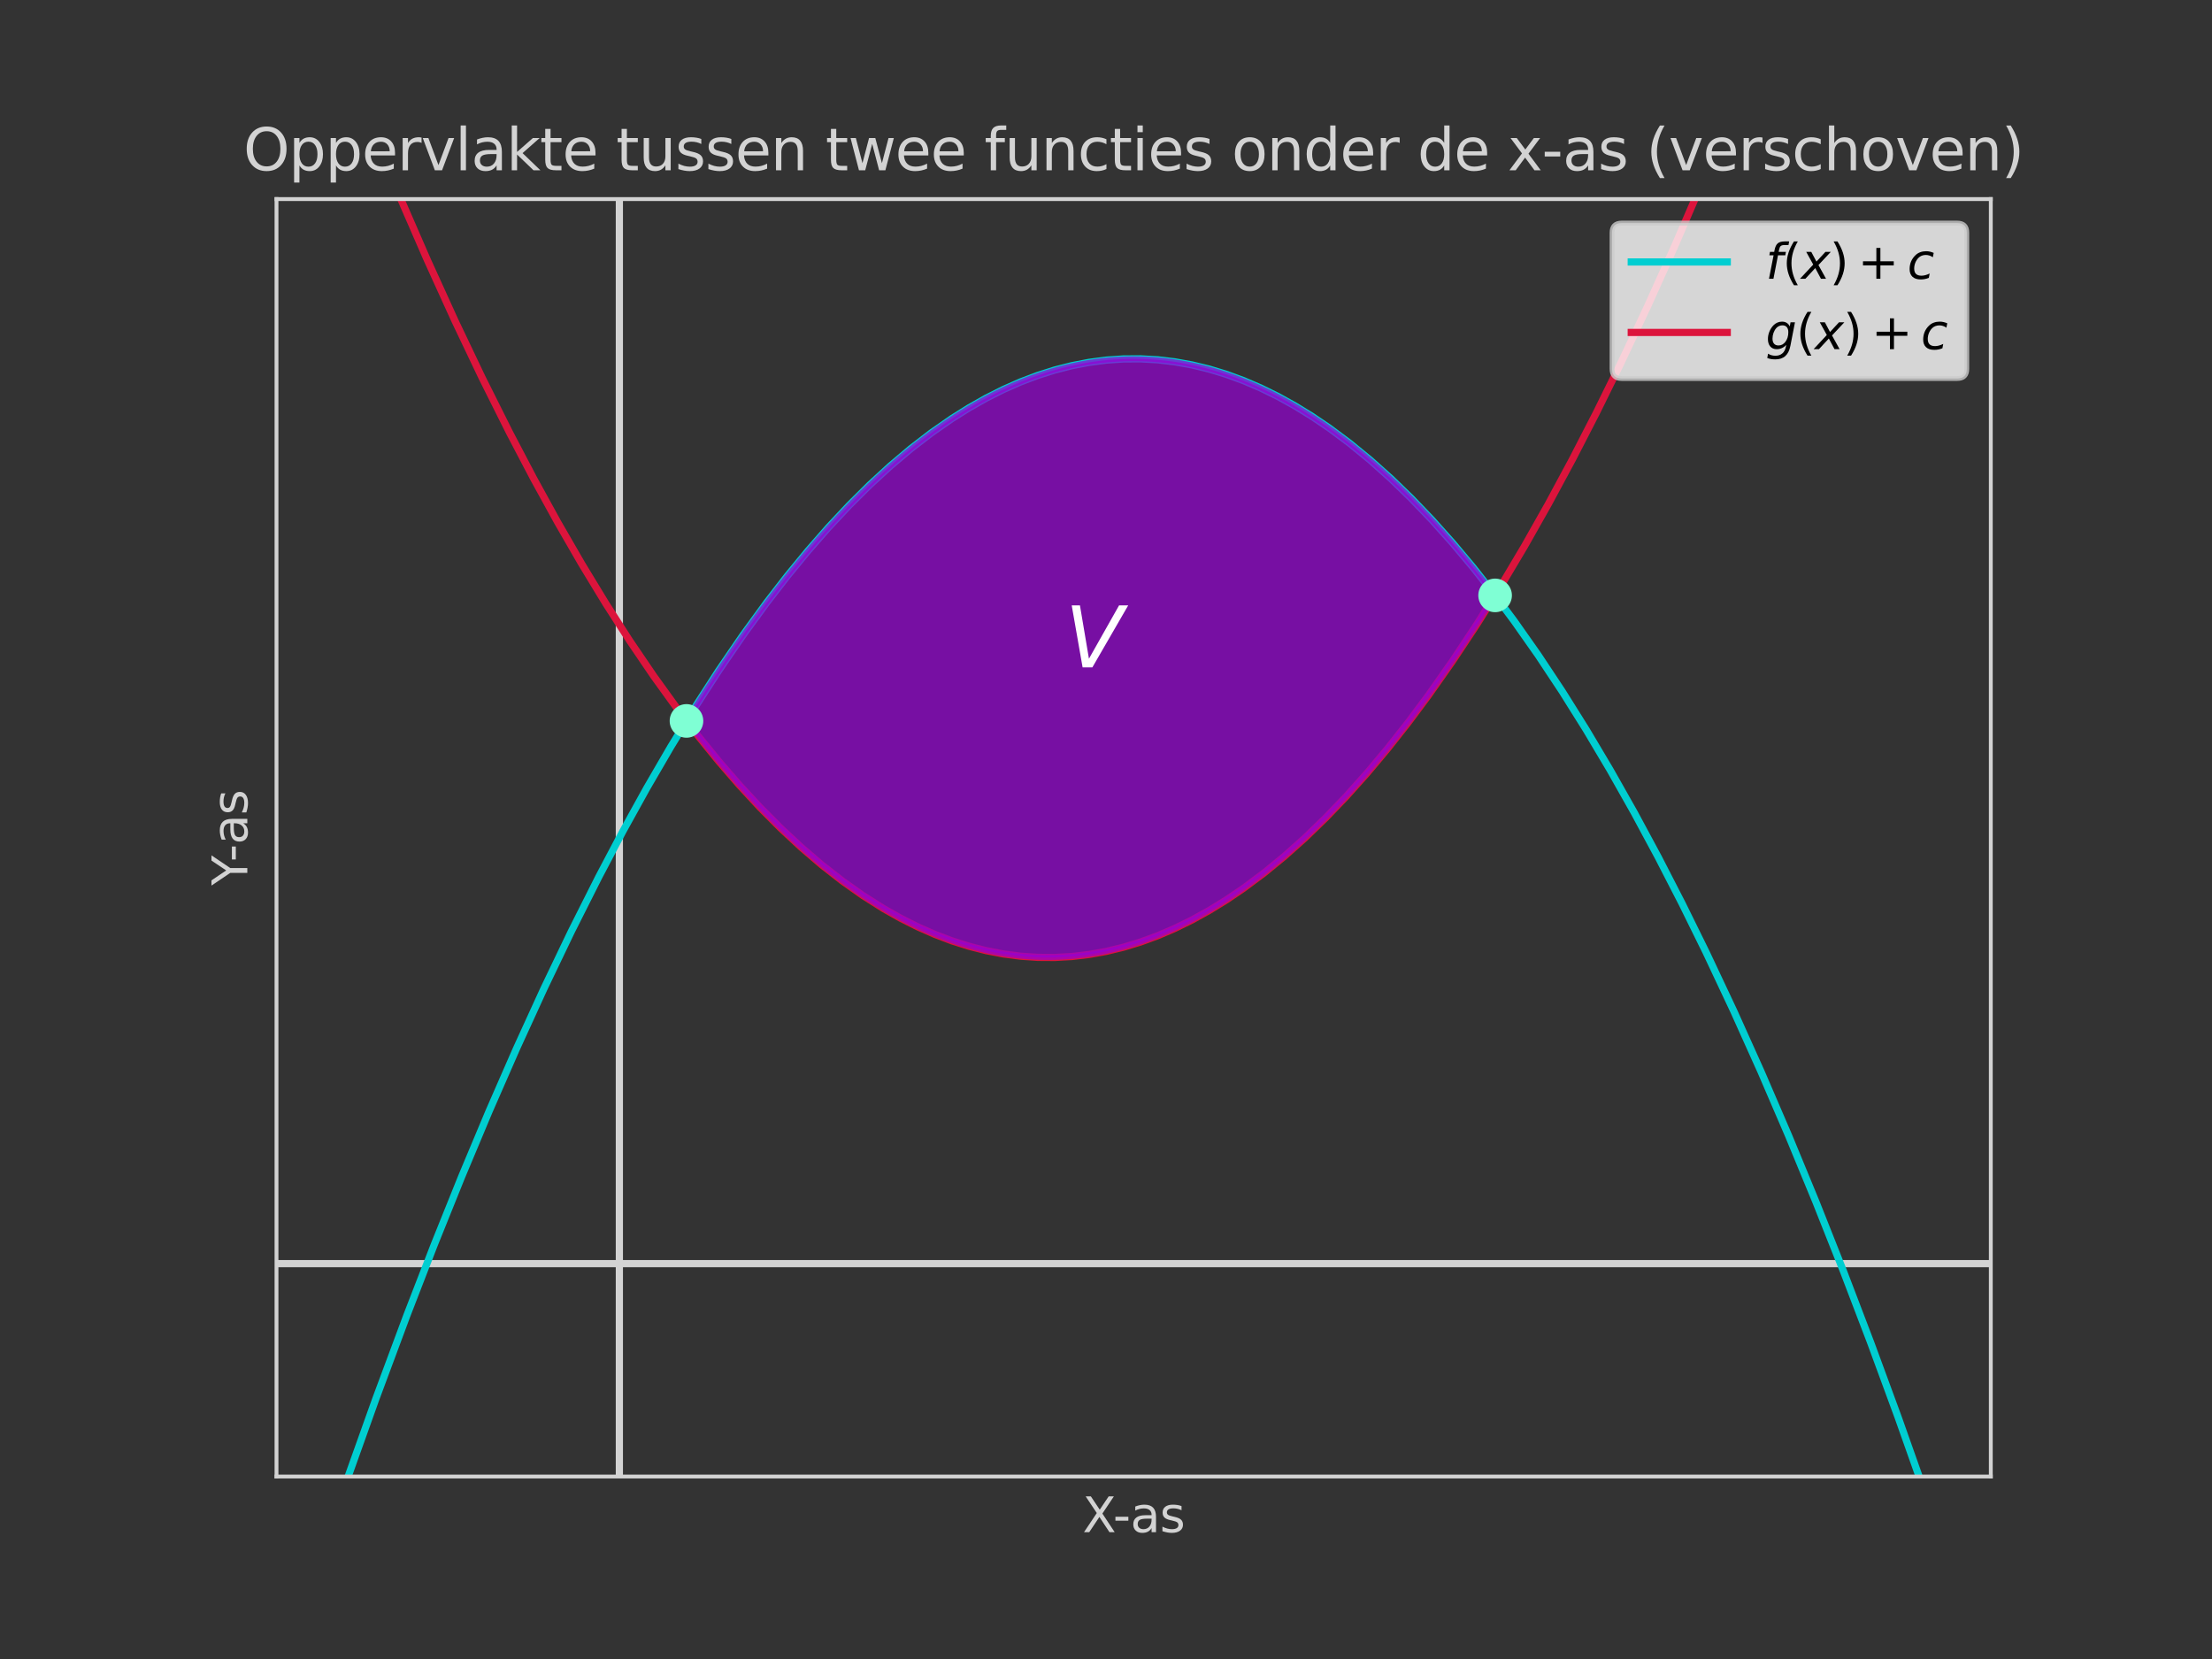 <?xml version="1.0" encoding="utf-8" standalone="no"?>
<!DOCTYPE svg PUBLIC "-//W3C//DTD SVG 1.1//EN"
  "http://www.w3.org/Graphics/SVG/1.1/DTD/svg11.dtd">
<svg xmlns:xlink="http://www.w3.org/1999/xlink" width="460.8pt" height="345.6pt" viewBox="0 0 460.8 345.6" xmlns="http://www.w3.org/2000/svg" version="1.1">
 <rect x="0" y="0" width="460.8" height="345.6" fill="#333333" stroke="none"/>
 <defs>
  <style type="text/css">*{stroke-linejoin: round; stroke-linecap: butt}</style>
 </defs>
 <g id="figure_1">
  <g id="patch_1">
   <path d="M 0 345.6 
L 460.8 345.6 
L 460.8 0 
L 0 0 
L 0 345.6 
z
" style="fill: none"/>
  </g>
  <g id="axes_1">
   <g id="patch_2">
    <path d="M 57.6 307.584 
L 414.72 307.584 
L 414.72 41.472 
L 57.6 41.472 
z
" style="fill: none"/>
   </g>
   <g id="LineCollection_1">
    <path d="M 57.6 263.232 
L 414.72 263.232 
" clip-path="url(#pddb068b933)" style="fill: none; stroke: #d3d3d3; stroke-width: 1.5"/>
   </g>
   <g id="LineCollection_2">
    <path d="M 129.024 307.584 
L 129.024 41.472 
" clip-path="url(#pddb068b933)" style="fill: none; stroke: #d3d3d3; stroke-width: 1.5"/>
   </g>
   <g id="matplotlib.axis_1">
    <g id="text_1">
     <!-- X-as -->
     <g style="fill: #d3d3d3" transform="translate(225.512 319.182) scale(0.1 -0.1)">
      <defs>
       <path id="DejaVuSans-58" d="M 403 4666 
L 1081 4666 
L 2241 2931 
L 3406 4666 
L 4084 4666 
L 2584 2425 
L 4184 0 
L 3506 0 
L 2194 1984 
L 872 0 
L 191 0 
L 1856 2491 
L 403 4666 
z
" transform="scale(0.016)"/>
       <path id="DejaVuSans-2d" d="M 313 2009 
L 1997 2009 
L 1997 1497 
L 313 1497 
L 313 2009 
z
" transform="scale(0.016)"/>
       <path id="DejaVuSans-61" d="M 2194 1759 
Q 1497 1759 1228 1600 
Q 959 1441 959 1056 
Q 959 750 1161 570 
Q 1363 391 1709 391 
Q 2188 391 2477 730 
Q 2766 1069 2766 1631 
L 2766 1759 
L 2194 1759 
z
M 3341 1997 
L 3341 0 
L 2766 0 
L 2766 531 
Q 2569 213 2275 61 
Q 1981 -91 1556 -91 
Q 1019 -91 701 211 
Q 384 513 384 1019 
Q 384 1609 779 1909 
Q 1175 2209 1959 2209 
L 2766 2209 
L 2766 2266 
Q 2766 2663 2505 2880 
Q 2244 3097 1772 3097 
Q 1472 3097 1187 3025 
Q 903 2953 641 2809 
L 641 3341 
Q 956 3463 1253 3523 
Q 1550 3584 1831 3584 
Q 2591 3584 2966 3190 
Q 3341 2797 3341 1997 
z
" transform="scale(0.016)"/>
       <path id="DejaVuSans-73" d="M 2834 3397 
L 2834 2853 
Q 2591 2978 2328 3040 
Q 2066 3103 1784 3103 
Q 1356 3103 1142 2972 
Q 928 2841 928 2578 
Q 928 2378 1081 2264 
Q 1234 2150 1697 2047 
L 1894 2003 
Q 2506 1872 2764 1633 
Q 3022 1394 3022 966 
Q 3022 478 2636 193 
Q 2250 -91 1575 -91 
Q 1294 -91 989 -36 
Q 684 19 347 128 
L 347 722 
Q 666 556 975 473 
Q 1284 391 1588 391 
Q 1994 391 2212 530 
Q 2431 669 2431 922 
Q 2431 1156 2273 1281 
Q 2116 1406 1581 1522 
L 1381 1569 
Q 847 1681 609 1914 
Q 372 2147 372 2553 
Q 372 3047 722 3315 
Q 1072 3584 1716 3584 
Q 2034 3584 2315 3537 
Q 2597 3491 2834 3397 
z
" transform="scale(0.016)"/>
      </defs>
      <use xlink:href="#DejaVuSans-58"/>
      <use xlink:href="#DejaVuSans-2d" x="63.506"/>
      <use xlink:href="#DejaVuSans-61" x="99.59"/>
      <use xlink:href="#DejaVuSans-73" x="160.869"/>
     </g>
    </g>
   </g>
   <g id="matplotlib.axis_2">
    <g id="text_2">
     <!-- Y-as -->
     <g style="fill: #d3d3d3" transform="translate(51.52 184.461) rotate(-90) scale(0.1 -0.1)">
      <defs>
       <path id="DejaVuSans-59" d="M -13 4666 
L 666 4666 
L 1959 2747 
L 3244 4666 
L 3922 4666 
L 2272 2222 
L 2272 0 
L 1638 0 
L 1638 2222 
L -13 4666 
z
" transform="scale(0.016)"/>
      </defs>
      <use xlink:href="#DejaVuSans-59"/>
      <use xlink:href="#DejaVuSans-2d" x="49.209"/>
      <use xlink:href="#DejaVuSans-61" x="85.293"/>
      <use xlink:href="#DejaVuSans-73" x="146.572"/>
     </g>
    </g>
   </g>
   <g id="line2d_1">
    <path d="M 59.327 346.6 
L 65.457 328.079 
L 71.885 309.358 
L 78.313 291.356 
L 84.741 274.072 
L 90.455 259.311 
L 96.169 245.119 
L 101.883 231.494 
L 107.597 218.436 
L 113.311 205.947 
L 119.025 194.025 
L 124.739 182.671 
L 129.738 173.202 
L 134.738 164.167 
L 139.738 155.568 
L 144.737 147.402 
L 149.737 139.672 
L 154.737 132.376 
L 159.736 125.515 
L 164.022 119.979 
L 168.307 114.764 
L 172.593 109.867 
L 176.878 105.29 
L 181.164 101.032 
L 185.449 97.094 
L 189.734 93.475 
L 194.02 90.175 
L 198.305 87.194 
L 201.876 84.955 
L 205.448 82.937 
L 209.019 81.14 
L 212.59 79.566 
L 216.161 78.213 
L 219.732 77.082 
L 223.304 76.173 
L 226.875 75.486 
L 230.446 75.02 
L 234.017 74.776 
L 237.588 74.754 
L 241.16 74.953 
L 244.731 75.375 
L 248.302 76.018 
L 251.873 76.883 
L 255.444 77.969 
L 259.016 79.278 
L 262.587 80.808 
L 266.158 82.56 
L 269.729 84.533 
L 273.3 86.729 
L 276.872 89.146 
L 281.157 92.339 
L 285.443 95.852 
L 289.728 99.684 
L 294.013 103.835 
L 298.299 108.306 
L 302.584 113.096 
L 306.87 118.205 
L 311.155 123.634 
L 315.441 129.382 
L 320.44 136.492 
L 325.44 144.036 
L 330.44 152.015 
L 335.439 160.428 
L 340.439 169.277 
L 345.439 178.56 
L 350.438 188.277 
L 355.438 198.429 
L 361.152 210.564 
L 366.866 223.266 
L 372.58 236.537 
L 378.294 250.374 
L 384.008 264.78 
L 389.722 279.753 
L 395.436 295.294 
L 401.864 313.456 
L 408.292 332.337 
L 412.993 346.6 
L 412.993 346.6 
" clip-path="url(#pddb068b933)" style="fill: none; stroke: #00ced1; stroke-width: 1.5; stroke-linecap: square"/>
   </g>
   <g id="line2d_2">
    <path d="M 66.453 -1 
L 71.885 13.087 
L 77.599 27.35 
L 83.313 41.046 
L 89.027 54.174 
L 94.74 66.735 
L 100.454 78.728 
L 106.168 90.153 
L 111.168 99.684 
L 116.168 108.781 
L 121.167 117.443 
L 126.167 125.67 
L 131.167 133.462 
L 136.166 140.82 
L 141.166 147.744 
L 145.452 153.332 
L 149.737 158.601 
L 154.022 163.551 
L 158.308 168.181 
L 162.593 172.492 
L 166.879 176.484 
L 171.164 180.156 
L 175.45 183.509 
L 179.735 186.543 
L 184.02 189.257 
L 187.592 191.275 
L 191.163 193.072 
L 194.734 194.646 
L 198.305 195.999 
L 201.876 197.13 
L 205.448 198.039 
L 209.019 198.726 
L 212.59 199.192 
L 216.161 199.436 
L 219.732 199.458 
L 223.304 199.259 
L 226.875 198.837 
L 230.446 198.194 
L 234.017 197.329 
L 237.588 196.243 
L 241.16 194.934 
L 244.731 193.404 
L 248.302 191.652 
L 251.873 189.679 
L 255.444 187.483 
L 259.016 185.066 
L 263.301 181.873 
L 267.587 178.36 
L 271.872 174.528 
L 276.157 170.377 
L 280.443 165.906 
L 284.728 161.116 
L 289.014 156.007 
L 293.299 150.578 
L 297.585 144.83 
L 302.584 137.72 
L 307.584 130.176 
L 312.584 122.197 
L 317.583 113.784 
L 322.583 104.935 
L 327.583 95.652 
L 332.582 85.935 
L 337.582 75.783 
L 343.296 63.648 
L 349.01 50.946 
L 354.724 37.675 
L 360.438 23.838 
L 366.152 9.432 
L 370.155 -1 
L 370.155 -1 
" clip-path="url(#pddb068b933)" style="fill: none; stroke: #dc143c; stroke-width: 1.5; stroke-linecap: square"/>
   </g>
   <g id="patch_3">
    <path d="M 57.6 307.584 
L 57.6 41.472 
" style="fill: none; stroke: #d3d3d3; stroke-width: 0.8; stroke-linejoin: miter; stroke-linecap: square"/>
   </g>
   <g id="patch_4">
    <path d="M 414.72 307.584 
L 414.72 41.472 
" style="fill: none; stroke: #d3d3d3; stroke-width: 0.8; stroke-linejoin: miter; stroke-linecap: square"/>
   </g>
   <g id="patch_5">
    <path d="M 57.6 307.584 
L 414.72 307.584 
" style="fill: none; stroke: #d3d3d3; stroke-width: 0.8; stroke-linejoin: miter; stroke-linecap: square"/>
   </g>
   <g id="patch_6">
    <path d="M 57.6 41.472 
L 414.72 41.472 
" style="fill: none; stroke: #d3d3d3; stroke-width: 0.8; stroke-linejoin: miter; stroke-linecap: square"/>
   </g>
   <g id="PolyCollection_1">
    <defs>
     <path id="m75b3288498" d="M 143.309 -195.022 
L 143.309 -195.909 
L 144.023 -197.058 
L 144.737 -198.198 
L 145.452 -199.329 
L 146.166 -200.451 
L 146.88 -201.564 
L 147.594 -202.668 
L 148.308 -203.764 
L 149.023 -204.85 
L 149.737 -205.928 
L 150.451 -206.997 
L 151.165 -208.057 
L 151.88 -209.108 
L 152.594 -210.151 
L 153.308 -211.184 
L 154.022 -212.208 
L 154.737 -213.224 
L 155.451 -214.231 
L 156.165 -215.229 
L 156.879 -216.218 
L 157.594 -217.198 
L 158.308 -218.169 
L 159.022 -219.132 
L 159.736 -220.085 
L 160.451 -221.03 
L 161.165 -221.966 
L 161.879 -222.893 
L 162.593 -223.811 
L 163.308 -224.72 
L 164.022 -225.621 
L 164.736 -226.512 
L 165.45 -227.395 
L 166.164 -228.268 
L 166.879 -229.133 
L 167.593 -229.989 
L 168.307 -230.836 
L 169.021 -231.675 
L 169.736 -232.504 
L 170.45 -233.324 
L 171.164 -234.136 
L 171.878 -234.939 
L 172.593 -235.733 
L 173.307 -236.518 
L 174.021 -237.294 
L 174.735 -238.061 
L 175.45 -238.82 
L 176.164 -239.569 
L 176.878 -240.31 
L 177.592 -241.042 
L 178.307 -241.765 
L 179.021 -242.479 
L 179.735 -243.184 
L 180.449 -243.88 
L 181.164 -244.568 
L 181.878 -245.246 
L 182.592 -245.916 
L 183.306 -246.577 
L 184.02 -247.229 
L 184.735 -247.872 
L 185.449 -248.506 
L 186.163 -249.132 
L 186.877 -249.748 
L 187.592 -250.356 
L 188.306 -250.954 
L 189.02 -251.544 
L 189.734 -252.125 
L 190.449 -252.697 
L 191.163 -253.261 
L 191.877 -253.815 
L 192.591 -254.361 
L 193.306 -254.897 
L 194.02 -255.425 
L 194.734 -255.944 
L 195.448 -256.454 
L 196.163 -256.955 
L 196.877 -257.448 
L 197.591 -257.931 
L 198.305 -258.406 
L 199.02 -258.871 
L 199.734 -259.328 
L 200.448 -259.776 
L 201.162 -260.215 
L 201.876 -260.645 
L 202.591 -261.067 
L 203.305 -261.479 
L 204.019 -261.883 
L 204.733 -262.277 
L 205.448 -262.663 
L 206.162 -263.04 
L 206.876 -263.408 
L 207.59 -263.768 
L 208.305 -264.118 
L 209.019 -264.46 
L 209.733 -264.792 
L 210.447 -265.116 
L 211.162 -265.431 
L 211.876 -265.737 
L 212.59 -266.034 
L 213.304 -266.322 
L 214.019 -266.602 
L 214.733 -266.872 
L 215.447 -267.134 
L 216.161 -267.387 
L 216.876 -267.631 
L 217.59 -267.866 
L 218.304 -268.092 
L 219.018 -268.309 
L 219.732 -268.518 
L 220.447 -268.717 
L 221.161 -268.908 
L 221.875 -269.09 
L 222.589 -269.263 
L 223.304 -269.427 
L 224.018 -269.582 
L 224.732 -269.729 
L 225.446 -269.866 
L 226.161 -269.995 
L 226.875 -270.114 
L 227.589 -270.225 
L 228.303 -270.327 
L 229.018 -270.42 
L 229.732 -270.505 
L 230.446 -270.58 
L 231.16 -270.647 
L 231.875 -270.704 
L 232.589 -270.753 
L 233.303 -270.793 
L 234.017 -270.824 
L 234.732 -270.846 
L 235.446 -270.86 
L 236.16 -270.864 
L 236.874 -270.86 
L 237.588 -270.846 
L 238.303 -270.824 
L 239.017 -270.793 
L 239.731 -270.753 
L 240.445 -270.704 
L 241.16 -270.647 
L 241.874 -270.58 
L 242.588 -270.505 
L 243.302 -270.42 
L 244.017 -270.327 
L 244.731 -270.225 
L 245.445 -270.114 
L 246.159 -269.995 
L 246.874 -269.866 
L 247.588 -269.729 
L 248.302 -269.582 
L 249.016 -269.427 
L 249.731 -269.263 
L 250.445 -269.09 
L 251.159 -268.908 
L 251.873 -268.717 
L 252.588 -268.518 
L 253.302 -268.309 
L 254.016 -268.092 
L 254.73 -267.866 
L 255.444 -267.631 
L 256.159 -267.387 
L 256.873 -267.134 
L 257.587 -266.872 
L 258.301 -266.602 
L 259.016 -266.322 
L 259.73 -266.034 
L 260.444 -265.737 
L 261.158 -265.431 
L 261.873 -265.116 
L 262.587 -264.792 
L 263.301 -264.46 
L 264.015 -264.118 
L 264.73 -263.768 
L 265.444 -263.408 
L 266.158 -263.04 
L 266.872 -262.663 
L 267.587 -262.277 
L 268.301 -261.883 
L 269.015 -261.479 
L 269.729 -261.067 
L 270.444 -260.645 
L 271.158 -260.215 
L 271.872 -259.776 
L 272.586 -259.328 
L 273.3 -258.871 
L 274.015 -258.406 
L 274.729 -257.931 
L 275.443 -257.448 
L 276.157 -256.955 
L 276.872 -256.454 
L 277.586 -255.944 
L 278.3 -255.425 
L 279.014 -254.897 
L 279.729 -254.361 
L 280.443 -253.815 
L 281.157 -253.261 
L 281.871 -252.697 
L 282.586 -252.125 
L 283.3 -251.544 
L 284.014 -250.954 
L 284.728 -250.356 
L 285.443 -249.748 
L 286.157 -249.132 
L 286.871 -248.506 
L 287.585 -247.872 
L 288.3 -247.229 
L 289.014 -246.577 
L 289.728 -245.916 
L 290.442 -245.246 
L 291.156 -244.568 
L 291.871 -243.88 
L 292.585 -243.184 
L 293.299 -242.479 
L 294.013 -241.765 
L 294.728 -241.042 
L 295.442 -240.31 
L 296.156 -239.569 
L 296.87 -238.82 
L 297.585 -238.061 
L 298.299 -237.294 
L 299.013 -236.518 
L 299.727 -235.733 
L 300.442 -234.939 
L 301.156 -234.136 
L 301.87 -233.324 
L 302.584 -232.504 
L 303.299 -231.675 
L 304.013 -230.836 
L 304.727 -229.989 
L 305.441 -229.133 
L 306.156 -228.268 
L 306.87 -227.395 
L 307.584 -226.512 
L 308.298 -225.621 
L 309.012 -224.72 
L 309.727 -223.811 
L 310.441 -222.893 
L 311.155 -221.966 
L 311.155 -221.079 
L 311.155 -221.079 
L 310.441 -219.93 
L 309.727 -218.79 
L 309.012 -217.659 
L 308.298 -216.537 
L 307.584 -215.424 
L 306.87 -214.32 
L 306.156 -213.224 
L 305.441 -212.138 
L 304.727 -211.06 
L 304.013 -209.991 
L 303.299 -208.931 
L 302.584 -207.88 
L 301.87 -206.837 
L 301.156 -205.804 
L 300.442 -204.78 
L 299.727 -203.764 
L 299.013 -202.757 
L 298.299 -201.759 
L 297.585 -200.77 
L 296.87 -199.79 
L 296.156 -198.819 
L 295.442 -197.856 
L 294.728 -196.903 
L 294.013 -195.958 
L 293.299 -195.022 
L 292.585 -194.095 
L 291.871 -193.177 
L 291.156 -192.268 
L 290.442 -191.367 
L 289.728 -190.476 
L 289.014 -189.593 
L 288.3 -188.72 
L 287.585 -187.855 
L 286.871 -186.999 
L 286.157 -186.152 
L 285.443 -185.313 
L 284.728 -184.484 
L 284.014 -183.664 
L 283.3 -182.852 
L 282.586 -182.049 
L 281.871 -181.255 
L 281.157 -180.47 
L 280.443 -179.694 
L 279.729 -178.927 
L 279.014 -178.168 
L 278.3 -177.419 
L 277.586 -176.678 
L 276.872 -175.946 
L 276.157 -175.223 
L 275.443 -174.509 
L 274.729 -173.804 
L 274.015 -173.108 
L 273.3 -172.42 
L 272.586 -171.742 
L 271.872 -171.072 
L 271.158 -170.411 
L 270.444 -169.759 
L 269.729 -169.116 
L 269.015 -168.482 
L 268.301 -167.856 
L 267.587 -167.24 
L 266.872 -166.632 
L 266.158 -166.034 
L 265.444 -165.444 
L 264.73 -164.863 
L 264.015 -164.291 
L 263.301 -163.727 
L 262.587 -163.173 
L 261.873 -162.627 
L 261.158 -162.091 
L 260.444 -161.563 
L 259.73 -161.044 
L 259.016 -160.534 
L 258.301 -160.033 
L 257.587 -159.54 
L 256.873 -159.057 
L 256.159 -158.582 
L 255.444 -158.117 
L 254.73 -157.66 
L 254.016 -157.212 
L 253.302 -156.773 
L 252.588 -156.343 
L 251.873 -155.921 
L 251.159 -155.509 
L 250.445 -155.105 
L 249.731 -154.711 
L 249.016 -154.325 
L 248.302 -153.948 
L 247.588 -153.58 
L 246.874 -153.22 
L 246.159 -152.87 
L 245.445 -152.528 
L 244.731 -152.196 
L 244.017 -151.872 
L 243.302 -151.557 
L 242.588 -151.251 
L 241.874 -150.954 
L 241.16 -150.666 
L 240.445 -150.386 
L 239.731 -150.116 
L 239.017 -149.854 
L 238.303 -149.601 
L 237.588 -149.357 
L 236.874 -149.122 
L 236.16 -148.896 
L 235.446 -148.679 
L 234.732 -148.47 
L 234.017 -148.271 
L 233.303 -148.08 
L 232.589 -147.898 
L 231.875 -147.725 
L 231.16 -147.561 
L 230.446 -147.406 
L 229.732 -147.259 
L 229.018 -147.122 
L 228.303 -146.993 
L 227.589 -146.874 
L 226.875 -146.763 
L 226.161 -146.661 
L 225.446 -146.568 
L 224.732 -146.483 
L 224.018 -146.408 
L 223.304 -146.341 
L 222.589 -146.284 
L 221.875 -146.235 
L 221.161 -146.195 
L 220.447 -146.164 
L 219.732 -146.142 
L 219.018 -146.128 
L 218.304 -146.124 
L 217.59 -146.128 
L 216.876 -146.142 
L 216.161 -146.164 
L 215.447 -146.195 
L 214.733 -146.235 
L 214.019 -146.284 
L 213.304 -146.341 
L 212.59 -146.408 
L 211.876 -146.483 
L 211.162 -146.568 
L 210.447 -146.661 
L 209.733 -146.763 
L 209.019 -146.874 
L 208.305 -146.993 
L 207.59 -147.122 
L 206.876 -147.259 
L 206.162 -147.406 
L 205.448 -147.561 
L 204.733 -147.725 
L 204.019 -147.898 
L 203.305 -148.08 
L 202.591 -148.271 
L 201.876 -148.47 
L 201.162 -148.679 
L 200.448 -148.896 
L 199.734 -149.122 
L 199.02 -149.357 
L 198.305 -149.601 
L 197.591 -149.854 
L 196.877 -150.116 
L 196.163 -150.386 
L 195.448 -150.666 
L 194.734 -150.954 
L 194.02 -151.251 
L 193.306 -151.557 
L 192.591 -151.872 
L 191.877 -152.196 
L 191.163 -152.528 
L 190.449 -152.87 
L 189.734 -153.22 
L 189.02 -153.58 
L 188.306 -153.948 
L 187.592 -154.325 
L 186.877 -154.711 
L 186.163 -155.105 
L 185.449 -155.509 
L 184.735 -155.921 
L 184.02 -156.343 
L 183.306 -156.773 
L 182.592 -157.212 
L 181.878 -157.66 
L 181.164 -158.117 
L 180.449 -158.582 
L 179.735 -159.057 
L 179.021 -159.54 
L 178.307 -160.033 
L 177.592 -160.534 
L 176.878 -161.044 
L 176.164 -161.563 
L 175.45 -162.091 
L 174.735 -162.627 
L 174.021 -163.173 
L 173.307 -163.727 
L 172.593 -164.291 
L 171.878 -164.863 
L 171.164 -165.444 
L 170.45 -166.034 
L 169.736 -166.632 
L 169.021 -167.24 
L 168.307 -167.856 
L 167.593 -168.482 
L 166.879 -169.116 
L 166.164 -169.759 
L 165.45 -170.411 
L 164.736 -171.072 
L 164.022 -171.742 
L 163.308 -172.42 
L 162.593 -173.108 
L 161.879 -173.804 
L 161.165 -174.509 
L 160.451 -175.223 
L 159.736 -175.946 
L 159.022 -176.678 
L 158.308 -177.419 
L 157.594 -178.168 
L 156.879 -178.927 
L 156.165 -179.694 
L 155.451 -180.47 
L 154.737 -181.255 
L 154.022 -182.049 
L 153.308 -182.852 
L 152.594 -183.664 
L 151.88 -184.484 
L 151.165 -185.313 
L 150.451 -186.152 
L 149.737 -186.999 
L 149.023 -187.855 
L 148.308 -188.72 
L 147.594 -189.593 
L 146.88 -190.476 
L 146.166 -191.367 
L 145.452 -192.268 
L 144.737 -193.177 
L 144.023 -194.095 
L 143.309 -195.022 
z
" style="stroke: #9400d3; stroke-opacity: 0.7"/>
    </defs>
    <g clip-path="url(#pddb068b933)">
     <use xlink:href="#m75b3288498" x="0" y="345.6" style="fill: #9400d3; fill-opacity: 0.7; stroke: #9400d3; stroke-opacity: 0.7"/>
    </g>
   </g>
   <g id="text_3">
    <!-- $V$ -->
    <g style="fill: #ffffff" transform="translate(221.875 139.046) scale(0.173 -0.173)">
     <defs>
      <path id="DejaVuSans-Oblique-56" d="M 1319 0 
L 500 4666 
L 1119 4666 
L 1797 653 
L 4063 4666 
L 4750 4666 
L 2053 0 
L 1319 0 
z
" transform="scale(0.016)"/>
     </defs>
     <use xlink:href="#DejaVuSans-Oblique-56" transform="translate(0 0.094)"/>
    </g>
   </g>
   <g id="text_4">
    <!-- Oppervlakte tussen twee functies onder de x-as (verschoven) -->
    <g style="fill: #d3d3d3" transform="translate(50.707 35.472) scale(0.12 -0.12)">
     <defs>
      <path id="DejaVuSans-4f" d="M 2522 4238 
Q 1834 4238 1429 3725 
Q 1025 3213 1025 2328 
Q 1025 1447 1429 934 
Q 1834 422 2522 422 
Q 3209 422 3611 934 
Q 4013 1447 4013 2328 
Q 4013 3213 3611 3725 
Q 3209 4238 2522 4238 
z
M 2522 4750 
Q 3503 4750 4090 4092 
Q 4678 3434 4678 2328 
Q 4678 1225 4090 567 
Q 3503 -91 2522 -91 
Q 1538 -91 948 565 
Q 359 1222 359 2328 
Q 359 3434 948 4092 
Q 1538 4750 2522 4750 
z
" transform="scale(0.016)"/>
      <path id="DejaVuSans-70" d="M 1159 525 
L 1159 -1331 
L 581 -1331 
L 581 3500 
L 1159 3500 
L 1159 2969 
Q 1341 3281 1617 3432 
Q 1894 3584 2278 3584 
Q 2916 3584 3314 3078 
Q 3713 2572 3713 1747 
Q 3713 922 3314 415 
Q 2916 -91 2278 -91 
Q 1894 -91 1617 61 
Q 1341 213 1159 525 
z
M 3116 1747 
Q 3116 2381 2855 2742 
Q 2594 3103 2138 3103 
Q 1681 3103 1420 2742 
Q 1159 2381 1159 1747 
Q 1159 1113 1420 752 
Q 1681 391 2138 391 
Q 2594 391 2855 752 
Q 3116 1113 3116 1747 
z
" transform="scale(0.016)"/>
      <path id="DejaVuSans-65" d="M 3597 1894 
L 3597 1613 
L 953 1613 
Q 991 1019 1311 708 
Q 1631 397 2203 397 
Q 2534 397 2845 478 
Q 3156 559 3463 722 
L 3463 178 
Q 3153 47 2828 -22 
Q 2503 -91 2169 -91 
Q 1331 -91 842 396 
Q 353 884 353 1716 
Q 353 2575 817 3079 
Q 1281 3584 2069 3584 
Q 2775 3584 3186 3129 
Q 3597 2675 3597 1894 
z
M 3022 2063 
Q 3016 2534 2758 2815 
Q 2500 3097 2075 3097 
Q 1594 3097 1305 2825 
Q 1016 2553 972 2059 
L 3022 2063 
z
" transform="scale(0.016)"/>
      <path id="DejaVuSans-72" d="M 2631 2963 
Q 2534 3019 2420 3045 
Q 2306 3072 2169 3072 
Q 1681 3072 1420 2755 
Q 1159 2438 1159 1844 
L 1159 0 
L 581 0 
L 581 3500 
L 1159 3500 
L 1159 2956 
Q 1341 3275 1631 3429 
Q 1922 3584 2338 3584 
Q 2397 3584 2469 3576 
Q 2541 3569 2628 3553 
L 2631 2963 
z
" transform="scale(0.016)"/>
      <path id="DejaVuSans-76" d="M 191 3500 
L 800 3500 
L 1894 563 
L 2988 3500 
L 3597 3500 
L 2284 0 
L 1503 0 
L 191 3500 
z
" transform="scale(0.016)"/>
      <path id="DejaVuSans-6c" d="M 603 4863 
L 1178 4863 
L 1178 0 
L 603 0 
L 603 4863 
z
" transform="scale(0.016)"/>
      <path id="DejaVuSans-6b" d="M 581 4863 
L 1159 4863 
L 1159 1991 
L 2875 3500 
L 3609 3500 
L 1753 1863 
L 3688 0 
L 2938 0 
L 1159 1709 
L 1159 0 
L 581 0 
L 581 4863 
z
" transform="scale(0.016)"/>
      <path id="DejaVuSans-74" d="M 1172 4494 
L 1172 3500 
L 2356 3500 
L 2356 3053 
L 1172 3053 
L 1172 1153 
Q 1172 725 1289 603 
Q 1406 481 1766 481 
L 2356 481 
L 2356 0 
L 1766 0 
Q 1100 0 847 248 
Q 594 497 594 1153 
L 594 3053 
L 172 3053 
L 172 3500 
L 594 3500 
L 594 4494 
L 1172 4494 
z
" transform="scale(0.016)"/>
      <path id="DejaVuSans-20" transform="scale(0.016)"/>
      <path id="DejaVuSans-75" d="M 544 1381 
L 544 3500 
L 1119 3500 
L 1119 1403 
Q 1119 906 1312 657 
Q 1506 409 1894 409 
Q 2359 409 2629 706 
Q 2900 1003 2900 1516 
L 2900 3500 
L 3475 3500 
L 3475 0 
L 2900 0 
L 2900 538 
Q 2691 219 2414 64 
Q 2138 -91 1772 -91 
Q 1169 -91 856 284 
Q 544 659 544 1381 
z
M 1991 3584 
L 1991 3584 
z
" transform="scale(0.016)"/>
      <path id="DejaVuSans-6e" d="M 3513 2113 
L 3513 0 
L 2938 0 
L 2938 2094 
Q 2938 2591 2744 2837 
Q 2550 3084 2163 3084 
Q 1697 3084 1428 2787 
Q 1159 2491 1159 1978 
L 1159 0 
L 581 0 
L 581 3500 
L 1159 3500 
L 1159 2956 
Q 1366 3272 1645 3428 
Q 1925 3584 2291 3584 
Q 2894 3584 3203 3211 
Q 3513 2838 3513 2113 
z
" transform="scale(0.016)"/>
      <path id="DejaVuSans-77" d="M 269 3500 
L 844 3500 
L 1563 769 
L 2278 3500 
L 2956 3500 
L 3675 769 
L 4391 3500 
L 4966 3500 
L 4050 0 
L 3372 0 
L 2619 2869 
L 1863 0 
L 1184 0 
L 269 3500 
z
" transform="scale(0.016)"/>
      <path id="DejaVuSans-66" d="M 2375 4863 
L 2375 4384 
L 1825 4384 
Q 1516 4384 1395 4259 
Q 1275 4134 1275 3809 
L 1275 3500 
L 2222 3500 
L 2222 3053 
L 1275 3053 
L 1275 0 
L 697 0 
L 697 3053 
L 147 3053 
L 147 3500 
L 697 3500 
L 697 3744 
Q 697 4328 969 4595 
Q 1241 4863 1831 4863 
L 2375 4863 
z
" transform="scale(0.016)"/>
      <path id="DejaVuSans-63" d="M 3122 3366 
L 3122 2828 
Q 2878 2963 2633 3030 
Q 2388 3097 2138 3097 
Q 1578 3097 1268 2742 
Q 959 2388 959 1747 
Q 959 1106 1268 751 
Q 1578 397 2138 397 
Q 2388 397 2633 464 
Q 2878 531 3122 666 
L 3122 134 
Q 2881 22 2623 -34 
Q 2366 -91 2075 -91 
Q 1284 -91 818 406 
Q 353 903 353 1747 
Q 353 2603 823 3093 
Q 1294 3584 2113 3584 
Q 2378 3584 2631 3529 
Q 2884 3475 3122 3366 
z
" transform="scale(0.016)"/>
      <path id="DejaVuSans-69" d="M 603 3500 
L 1178 3500 
L 1178 0 
L 603 0 
L 603 3500 
z
M 603 4863 
L 1178 4863 
L 1178 4134 
L 603 4134 
L 603 4863 
z
" transform="scale(0.016)"/>
      <path id="DejaVuSans-6f" d="M 1959 3097 
Q 1497 3097 1228 2736 
Q 959 2375 959 1747 
Q 959 1119 1226 758 
Q 1494 397 1959 397 
Q 2419 397 2687 759 
Q 2956 1122 2956 1747 
Q 2956 2369 2687 2733 
Q 2419 3097 1959 3097 
z
M 1959 3584 
Q 2709 3584 3137 3096 
Q 3566 2609 3566 1747 
Q 3566 888 3137 398 
Q 2709 -91 1959 -91 
Q 1206 -91 779 398 
Q 353 888 353 1747 
Q 353 2609 779 3096 
Q 1206 3584 1959 3584 
z
" transform="scale(0.016)"/>
      <path id="DejaVuSans-64" d="M 2906 2969 
L 2906 4863 
L 3481 4863 
L 3481 0 
L 2906 0 
L 2906 525 
Q 2725 213 2448 61 
Q 2172 -91 1784 -91 
Q 1150 -91 751 415 
Q 353 922 353 1747 
Q 353 2572 751 3078 
Q 1150 3584 1784 3584 
Q 2172 3584 2448 3432 
Q 2725 3281 2906 2969 
z
M 947 1747 
Q 947 1113 1208 752 
Q 1469 391 1925 391 
Q 2381 391 2643 752 
Q 2906 1113 2906 1747 
Q 2906 2381 2643 2742 
Q 2381 3103 1925 3103 
Q 1469 3103 1208 2742 
Q 947 2381 947 1747 
z
" transform="scale(0.016)"/>
      <path id="DejaVuSans-78" d="M 3513 3500 
L 2247 1797 
L 3578 0 
L 2900 0 
L 1881 1375 
L 863 0 
L 184 0 
L 1544 1831 
L 300 3500 
L 978 3500 
L 1906 2253 
L 2834 3500 
L 3513 3500 
z
" transform="scale(0.016)"/>
      <path id="DejaVuSans-28" d="M 1984 4856 
Q 1566 4138 1362 3434 
Q 1159 2731 1159 2009 
Q 1159 1288 1364 580 
Q 1569 -128 1984 -844 
L 1484 -844 
Q 1016 -109 783 600 
Q 550 1309 550 2009 
Q 550 2706 781 3412 
Q 1013 4119 1484 4856 
L 1984 4856 
z
" transform="scale(0.016)"/>
      <path id="DejaVuSans-68" d="M 3513 2113 
L 3513 0 
L 2938 0 
L 2938 2094 
Q 2938 2591 2744 2837 
Q 2550 3084 2163 3084 
Q 1697 3084 1428 2787 
Q 1159 2491 1159 1978 
L 1159 0 
L 581 0 
L 581 4863 
L 1159 4863 
L 1159 2956 
Q 1366 3272 1645 3428 
Q 1925 3584 2291 3584 
Q 2894 3584 3203 3211 
Q 3513 2838 3513 2113 
z
" transform="scale(0.016)"/>
      <path id="DejaVuSans-29" d="M 513 4856 
L 1013 4856 
Q 1481 4119 1714 3412 
Q 1947 2706 1947 2009 
Q 1947 1309 1714 600 
Q 1481 -109 1013 -844 
L 513 -844 
Q 928 -128 1133 580 
Q 1338 1288 1338 2009 
Q 1338 2731 1133 3434 
Q 928 4138 513 4856 
z
" transform="scale(0.016)"/>
     </defs>
     <use xlink:href="#DejaVuSans-4f"/>
     <use xlink:href="#DejaVuSans-70" x="78.711"/>
     <use xlink:href="#DejaVuSans-70" x="142.188"/>
     <use xlink:href="#DejaVuSans-65" x="205.664"/>
     <use xlink:href="#DejaVuSans-72" x="267.188"/>
     <use xlink:href="#DejaVuSans-76" x="308.301"/>
     <use xlink:href="#DejaVuSans-6c" x="367.48"/>
     <use xlink:href="#DejaVuSans-61" x="395.264"/>
     <use xlink:href="#DejaVuSans-6b" x="456.543"/>
     <use xlink:href="#DejaVuSans-74" x="514.453"/>
     <use xlink:href="#DejaVuSans-65" x="553.662"/>
     <use xlink:href="#DejaVuSans-20" x="615.186"/>
     <use xlink:href="#DejaVuSans-74" x="646.973"/>
     <use xlink:href="#DejaVuSans-75" x="686.182"/>
     <use xlink:href="#DejaVuSans-73" x="749.561"/>
     <use xlink:href="#DejaVuSans-73" x="801.66"/>
     <use xlink:href="#DejaVuSans-65" x="853.76"/>
     <use xlink:href="#DejaVuSans-6e" x="915.283"/>
     <use xlink:href="#DejaVuSans-20" x="978.662"/>
     <use xlink:href="#DejaVuSans-74" x="1010.449"/>
     <use xlink:href="#DejaVuSans-77" x="1049.658"/>
     <use xlink:href="#DejaVuSans-65" x="1131.445"/>
     <use xlink:href="#DejaVuSans-65" x="1192.969"/>
     <use xlink:href="#DejaVuSans-20" x="1254.492"/>
     <use xlink:href="#DejaVuSans-66" x="1286.279"/>
     <use xlink:href="#DejaVuSans-75" x="1321.484"/>
     <use xlink:href="#DejaVuSans-6e" x="1384.863"/>
     <use xlink:href="#DejaVuSans-63" x="1448.242"/>
     <use xlink:href="#DejaVuSans-74" x="1503.223"/>
     <use xlink:href="#DejaVuSans-69" x="1542.432"/>
     <use xlink:href="#DejaVuSans-65" x="1570.215"/>
     <use xlink:href="#DejaVuSans-73" x="1631.738"/>
     <use xlink:href="#DejaVuSans-20" x="1683.838"/>
     <use xlink:href="#DejaVuSans-6f" x="1715.625"/>
     <use xlink:href="#DejaVuSans-6e" x="1776.807"/>
     <use xlink:href="#DejaVuSans-64" x="1840.186"/>
     <use xlink:href="#DejaVuSans-65" x="1903.662"/>
     <use xlink:href="#DejaVuSans-72" x="1965.186"/>
     <use xlink:href="#DejaVuSans-20" x="2006.299"/>
     <use xlink:href="#DejaVuSans-64" x="2038.086"/>
     <use xlink:href="#DejaVuSans-65" x="2101.562"/>
     <use xlink:href="#DejaVuSans-20" x="2163.086"/>
     <use xlink:href="#DejaVuSans-78" x="2194.873"/>
     <use xlink:href="#DejaVuSans-2d" x="2254.053"/>
     <use xlink:href="#DejaVuSans-61" x="2290.137"/>
     <use xlink:href="#DejaVuSans-73" x="2351.416"/>
     <use xlink:href="#DejaVuSans-20" x="2403.516"/>
     <use xlink:href="#DejaVuSans-28" x="2435.303"/>
     <use xlink:href="#DejaVuSans-76" x="2474.316"/>
     <use xlink:href="#DejaVuSans-65" x="2533.496"/>
     <use xlink:href="#DejaVuSans-72" x="2595.02"/>
     <use xlink:href="#DejaVuSans-73" x="2636.133"/>
     <use xlink:href="#DejaVuSans-63" x="2688.232"/>
     <use xlink:href="#DejaVuSans-68" x="2743.213"/>
     <use xlink:href="#DejaVuSans-6f" x="2806.592"/>
     <use xlink:href="#DejaVuSans-76" x="2867.773"/>
     <use xlink:href="#DejaVuSans-65" x="2926.953"/>
     <use xlink:href="#DejaVuSans-6e" x="2988.477"/>
     <use xlink:href="#DejaVuSans-29" x="3051.855"/>
    </g>
   </g>
   <g id="PathCollection_1">
    <defs>
     <path id="m5f0b76aeb5" d="M 0 3 
C 0.796 3 1.559 2.684 2.121 2.121 
C 2.684 1.559 3 0.796 3 0 
C 3 -0.796 2.684 -1.559 2.121 -2.121 
C 1.559 -2.684 0.796 -3 0 -3 
C -0.796 -3 -1.559 -2.684 -2.121 -2.121 
C -2.684 -1.559 -3 -0.796 -3 0 
C -3 0.796 -2.684 1.559 -2.121 2.121 
C -1.559 2.684 -0.796 3 0 3 
z
" style="stroke: #7fffd4"/>
    </defs>
    <g clip-path="url(#pddb068b933)">
     <use xlink:href="#m5f0b76aeb5" x="143.005" y="150.181" style="fill: #7fffd4; stroke: #7fffd4"/>
    </g>
   </g>
   <g id="PathCollection_2">
    <g clip-path="url(#pddb068b933)">
     <use xlink:href="#m5f0b76aeb5" x="311.459" y="124.031" style="fill: #7fffd4; stroke: #7fffd4"/>
    </g>
   </g>
   <g id="legend_1">
    <g id="patch_7">
     <path d="M 337.82 78.85 
L 407.72 78.85 
Q 409.72 78.85 409.72 76.85 
L 409.72 48.472 
Q 409.72 46.472 407.72 46.472 
L 337.82 46.472 
Q 335.82 46.472 335.82 48.472 
L 335.82 76.85 
Q 335.82 78.85 337.82 78.85 
z
" style="fill: #ffffff; opacity: 0.8; stroke: #cccccc; stroke-linejoin: miter"/>
    </g>
    <g id="line2d_3">
     <path d="M 339.82 54.57 
L 349.82 54.57 
L 359.82 54.57 
" style="fill: none; stroke: #00ced1; stroke-width: 1.5; stroke-linecap: square"/>
    </g>
    <g id="text_5">
     <!-- $f(x) + c$ -->
     <g transform="translate(367.82 58.07) scale(0.1 -0.1)">
      <defs>
       <path id="DejaVuSans-Oblique-66" d="M 3059 4863 
L 2969 4384 
L 2419 4384 
Q 2106 4384 1964 4261 
Q 1822 4138 1753 3809 
L 1691 3500 
L 2638 3500 
L 2553 3053 
L 1606 3053 
L 1013 0 
L 434 0 
L 1031 3053 
L 481 3053 
L 563 3500 
L 1113 3500 
L 1159 3744 
Q 1278 4363 1576 4613 
Q 1875 4863 2516 4863 
L 3059 4863 
z
" transform="scale(0.016)"/>
       <path id="DejaVuSans-Oblique-78" d="M 3841 3500 
L 2234 1784 
L 3219 0 
L 2559 0 
L 1819 1388 
L 531 0 
L -166 0 
L 1556 1844 
L 641 3500 
L 1300 3500 
L 1972 2234 
L 3144 3500 
L 3841 3500 
z
" transform="scale(0.016)"/>
       <path id="DejaVuSans-2b" d="M 2944 4013 
L 2944 2272 
L 4684 2272 
L 4684 1741 
L 2944 1741 
L 2944 0 
L 2419 0 
L 2419 1741 
L 678 1741 
L 678 2272 
L 2419 2272 
L 2419 4013 
L 2944 4013 
z
" transform="scale(0.016)"/>
       <path id="DejaVuSans-Oblique-63" d="M 3431 3366 
L 3316 2797 
Q 3109 2947 2876 3022 
Q 2644 3097 2394 3097 
Q 2119 3097 1870 3000 
Q 1622 2903 1453 2725 
Q 1184 2453 1037 2087 
Q 891 1722 891 1331 
Q 891 859 1127 628 
Q 1363 397 1844 397 
Q 2081 397 2348 469 
Q 2616 541 2906 684 
L 2797 116 
Q 2547 13 2283 -39 
Q 2019 -91 1741 -91 
Q 1044 -91 669 257 
Q 294 606 294 1253 
Q 294 1797 489 2255 
Q 684 2713 1069 3078 
Q 1331 3328 1684 3456 
Q 2038 3584 2456 3584 
Q 2700 3584 2940 3529 
Q 3181 3475 3431 3366 
z
" transform="scale(0.016)"/>
      </defs>
      <use xlink:href="#DejaVuSans-Oblique-66" transform="translate(0 0.016)"/>
      <use xlink:href="#DejaVuSans-28" transform="translate(35.205 0.016)"/>
      <use xlink:href="#DejaVuSans-Oblique-78" transform="translate(74.219 0.016)"/>
      <use xlink:href="#DejaVuSans-29" transform="translate(133.398 0.016)"/>
      <use xlink:href="#DejaVuSans-2b" transform="translate(191.895 0.016)"/>
      <use xlink:href="#DejaVuSans-Oblique-63" transform="translate(295.166 0.016)"/>
     </g>
    </g>
    <g id="line2d_4">
     <path d="M 339.82 69.25 
L 349.82 69.25 
L 359.82 69.25 
" style="fill: none; stroke: #dc143c; stroke-width: 1.5; stroke-linecap: square"/>
    </g>
    <g id="text_6">
     <!-- $g(x) + c$ -->
     <g transform="translate(367.82 72.75) scale(0.1 -0.1)">
      <defs>
       <path id="DejaVuSans-Oblique-67" d="M 3816 3500 
L 3219 434 
Q 3047 -456 2561 -893 
Q 2075 -1331 1253 -1331 
Q 950 -1331 690 -1286 
Q 431 -1241 206 -1147 
L 313 -588 
Q 525 -725 762 -790 
Q 1000 -856 1269 -856 
Q 1816 -856 2167 -557 
Q 2519 -259 2631 300 
L 2681 563 
Q 2441 288 2122 144 
Q 1803 0 1434 0 
Q 903 0 598 351 
Q 294 703 294 1319 
Q 294 1803 478 2267 
Q 663 2731 997 3091 
Q 1219 3328 1514 3456 
Q 1809 3584 2131 3584 
Q 2484 3584 2746 3420 
Q 3009 3256 3138 2956 
L 3238 3500 
L 3816 3500 
z
M 2950 2216 
Q 2950 2641 2750 2872 
Q 2550 3103 2181 3103 
Q 1953 3103 1747 3012 
Q 1541 2922 1394 2759 
Q 1156 2491 1023 2127 
Q 891 1763 891 1375 
Q 891 944 1092 712 
Q 1294 481 1672 481 
Q 2219 481 2584 976 
Q 2950 1472 2950 2216 
z
" transform="scale(0.016)"/>
      </defs>
      <use xlink:href="#DejaVuSans-Oblique-67" transform="translate(0 0.125)"/>
      <use xlink:href="#DejaVuSans-28" transform="translate(63.477 0.125)"/>
      <use xlink:href="#DejaVuSans-Oblique-78" transform="translate(102.49 0.125)"/>
      <use xlink:href="#DejaVuSans-29" transform="translate(161.67 0.125)"/>
      <use xlink:href="#DejaVuSans-2b" transform="translate(220.166 0.125)"/>
      <use xlink:href="#DejaVuSans-Oblique-63" transform="translate(323.438 0.125)"/>
     </g>
    </g>
   </g>
  </g>
 </g>
 <defs>
  <clipPath id="pddb068b933">
   <rect x="57.6" y="41.472" width="357.12" height="266.112"/>
  </clipPath>
 </defs>
</svg>
